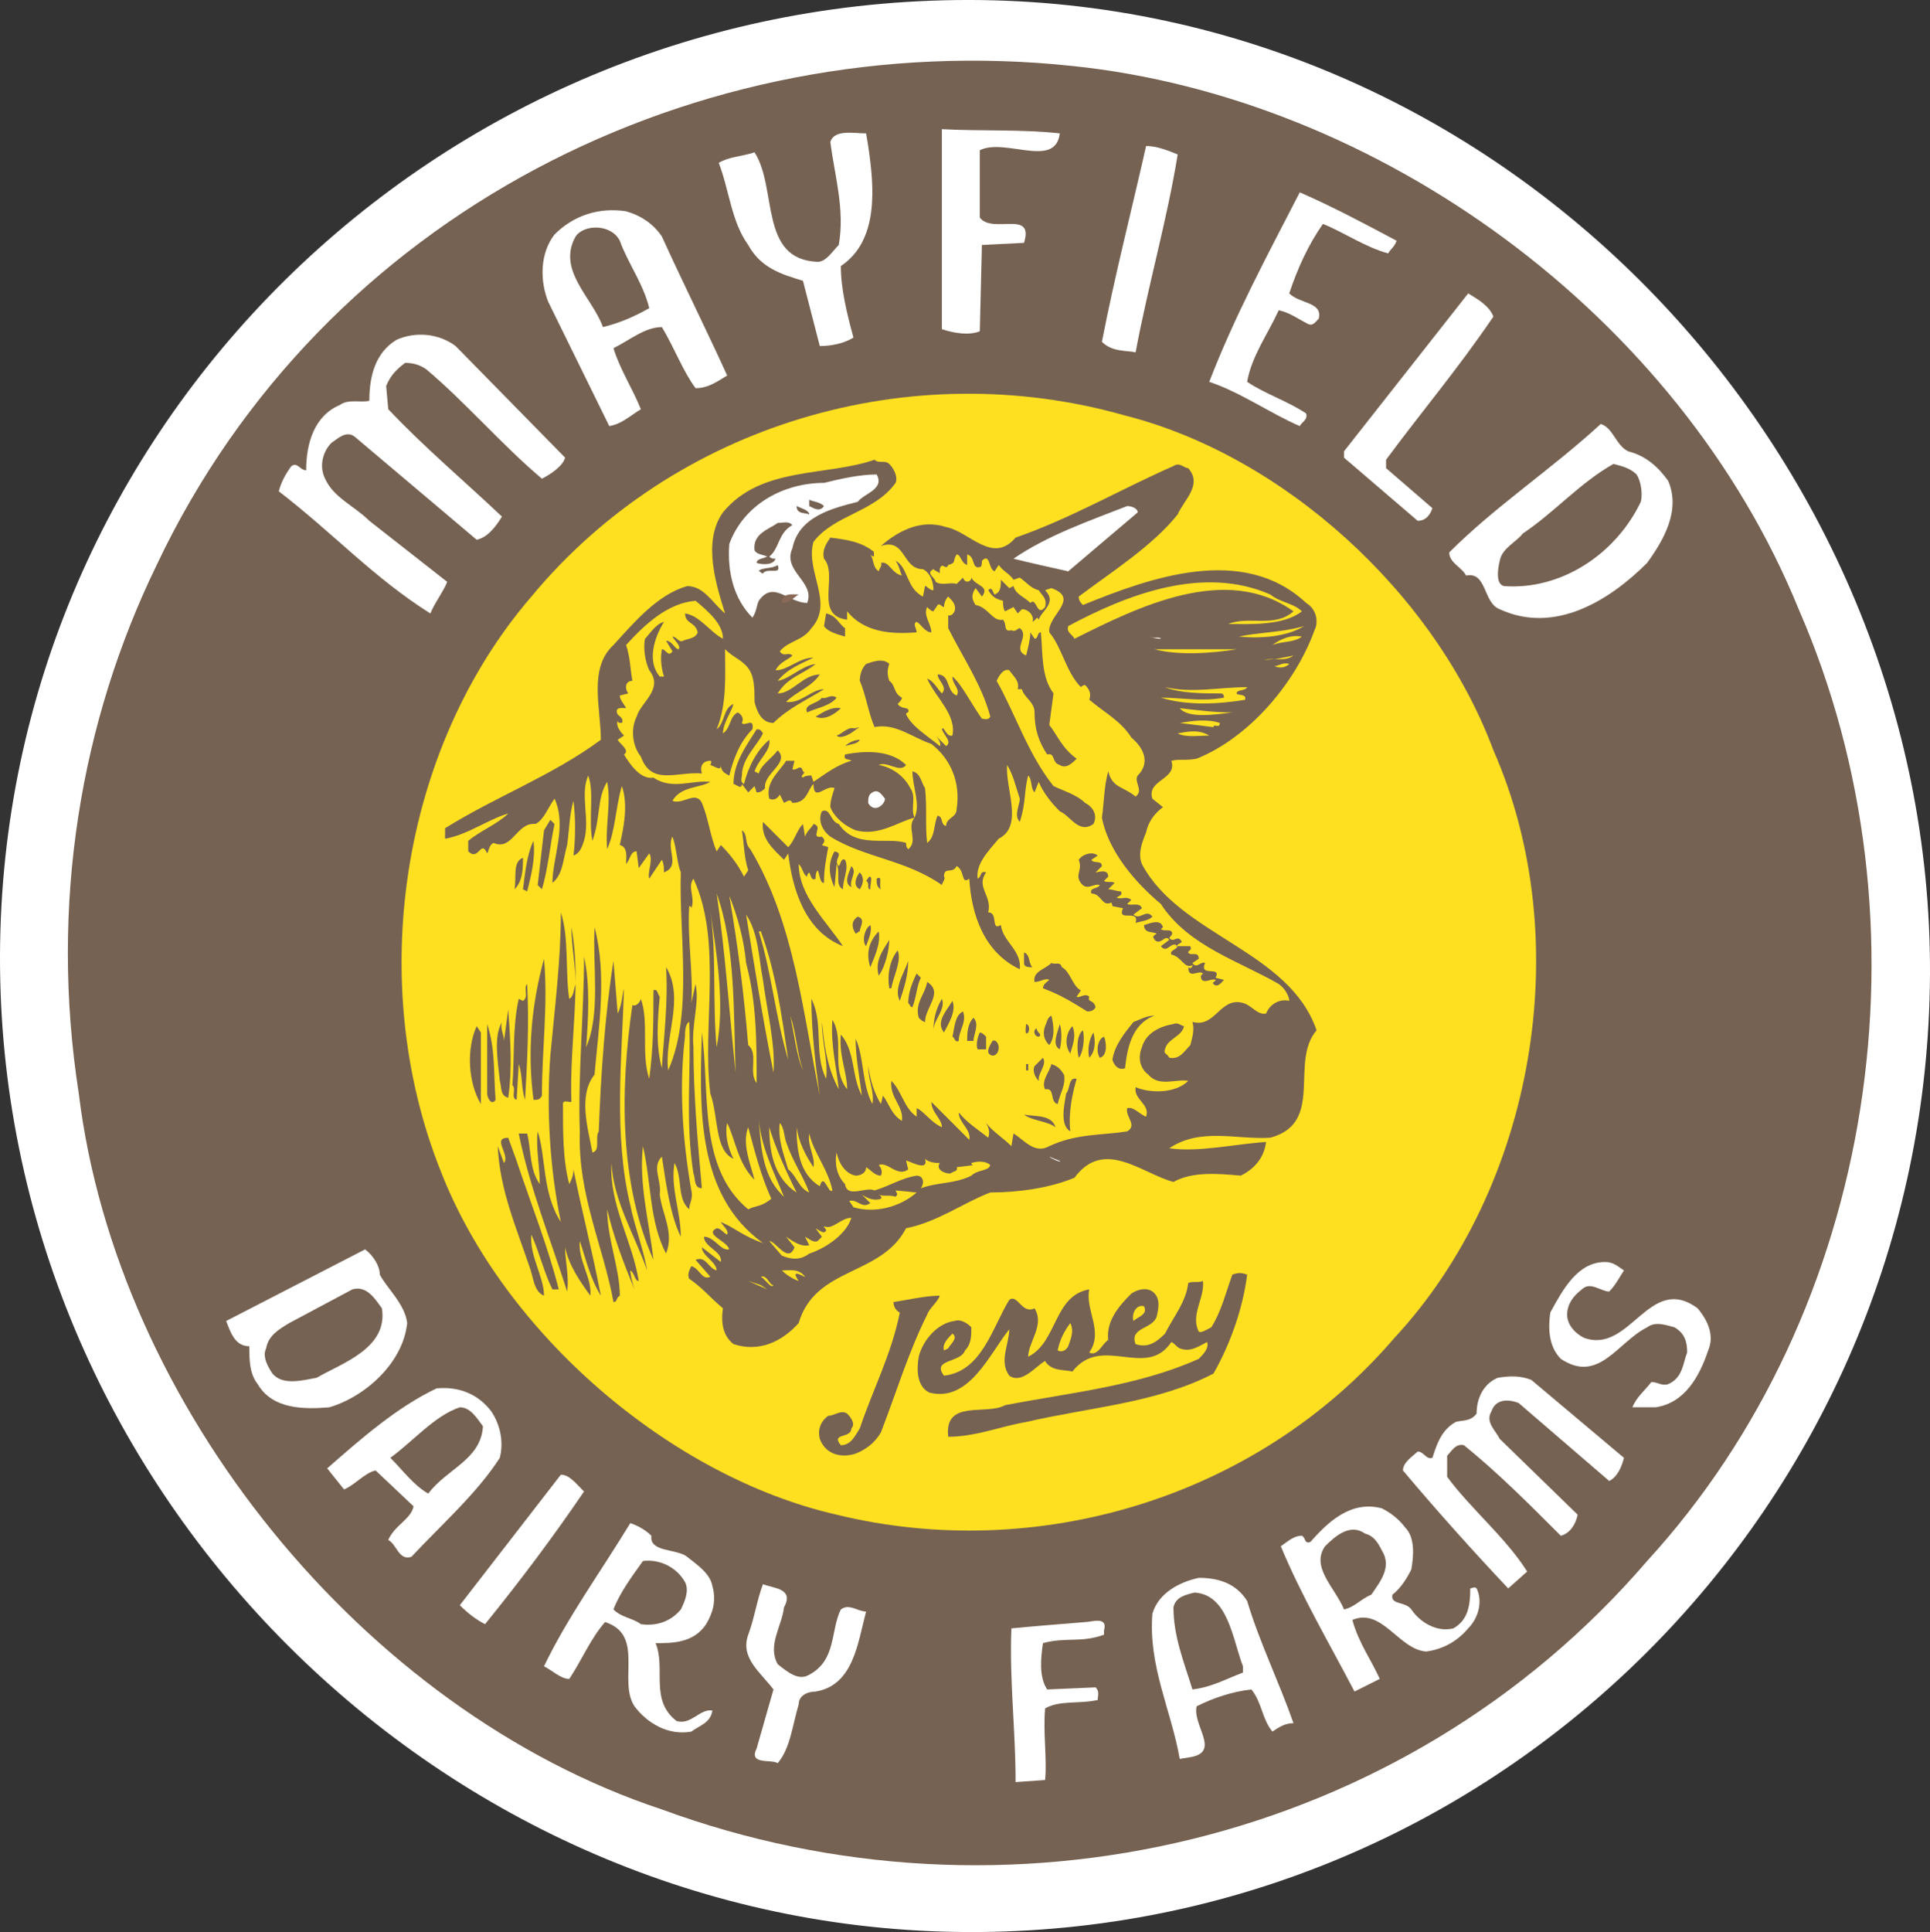 <?xml version="1.0" encoding="utf-8"?>
<!-- Generator: Adobe Illustrator 16.0.0, SVG Export Plug-In . SVG Version: 6.00 Build 0)  -->
<!DOCTYPE svg PUBLIC "-//W3C//DTD SVG 1.1//EN" "http://www.w3.org/Graphics/SVG/1.1/DTD/svg11.dtd">
<svg version="1.1" id="Layer_1" xmlns="http://www.w3.org/2000/svg" xmlns:xlink="http://www.w3.org/1999/xlink" x="0px" y="0px"
	 width="161.823px" height="161.958px" viewBox="15.472 14.813 161.823 161.958"
	 enable-background="new 15.472 14.813 161.823 161.958" xml:space="preserve">
<rect x="15.472" y="14.813" width="161.823" height="161.958" fill="#333333" stroke="none"/>
<g>
	<path fill="#FFFFFF" d="M177.283,97.524c-0.777,44.236-37.127,79.988-81.726,79.234c-43.896-0.74-80.233-37.637-80.085-81.876
		c0.145-44.087,36.451-80.07,81.207-80.07C142.228,14.813,178.052,53.69,177.283,97.524L177.283,97.524z"/>
	<path fill="#766252" d="M166.286,65.884c11.473,26.299,6.531,58.778-12.709,79.782c-20.477,23.828-53.835,31.42-82.606,20.828
		c-25.064-8.295-45.716-33.892-48.894-60.015c-2.471-15.885,0.177-31.24,6.531-44.303C42.552,32.7,73.972,16.991,105.392,20.344
		C130.983,22.992,156.226,41.172,166.286,65.884L166.286,65.884L166.286,65.884z"/>
	<path fill="#FFFFFF" d="M104.331,25.993c-0.354,3-4.589,0.354-6.707,1.412v5.647c1.059,1.412,4.589-0.706,3.706,2.118l-3.529,0.177
		l-0.177,7.237c-0.883,0.353-2.118,0.176-3.178-0.177V25.64C97.624,25.816,101.153,25.64,104.331,25.993L104.331,25.993
		L104.331,25.993z"/>
	<path fill="#FFFFFF" d="M88.268,27.052c0.53,3.53,0.883,7.942-2.294,10.061c0,1.942,0.529,4.06,1.059,6.001
		c-0.882,0.529-1.941,0.706-2.824,0.706l-1.412-5.472c-1.765-0.529-3.53-1.059-4.589-3c-1.413-1.942-1.588-4.589-2.471-6.884
		c0.883-0.529,1.941-0.529,3.001-0.882c1.941,3,0.354,9.001,5.295,9.178c0.706,0,1.236-0.882,1.766-1.412
		c0.53-3.001-0.354-5.825-0.706-8.649c0.353-1.059,1.941-0.706,3-0.706L88.268,27.052L88.268,27.052z"/>
	<path fill="#FFFFFF" d="M114.216,27.758c-0.883,5.472-2.472,10.943-3.529,16.591c-0.707-0.176-1.942,0-2.824-0.882
		c1.059-5.472,2.471-10.943,3.705-16.415C112.45,27.052,113.333,27.405,114.216,27.758L114.216,27.758L114.216,27.758z"/>
	<path fill="#FFFFFF" d="M132.571,34.995c-0.176,0.53-0.528,0.706-0.705,1.06c-1.941-0.53-3.706-1.765-5.473-2.472
		c-1.234,1.766-2.117,3.707-2.824,5.825c0.884,0.883,2.824,0.707,2.473,2.118c-0.354,0.353-0.529,0.707-1.061,0.353
		c-0.705-0.353-1.412-0.882-2.293-1.059c-0.883,1.942-2.295,3.883-2.647,6.002c1.588,1.059,3.354,1.588,4.94,2.646
		c0.178,0.529-0.354,0.707-0.528,1.06c-2.472-1.06-4.942-2.825-7.591-3.707c2.117-5.472,4.767-10.415,7.591-15.886
		C127.276,32.17,129.925,33.583,132.571,34.995L132.571,34.995L132.571,34.995z"/>
	<path fill="#FFFFFF" d="M70.971,34.642c1.765,3.883,3.707,7.767,5.472,11.65c-0.882,0.53-1.589,1.059-2.648,1.059
		c-1.059-1.412-1.764-3.353-2.824-5.118c-1.412,0-2.648,1.059-4.06,1.766c0.53,1.764,1.589,3.353,2.295,5.119
		c-0.883,0.529-1.588,1.235-2.648,1.412L61.44,40.115c-0.707-1.766-0.707-4.06,0.529-5.648c1.588-1.589,3.707-2.295,6-1.942
		C69.206,32.876,70.265,33.583,70.971,34.642L70.971,34.642L70.971,34.642z"/>
	<path fill="#766252" d="M67.44,34.995c0.706,1.941,1.942,3.53,2.471,5.648c-1.235,0.706-2.471,1.235-3.883,1.589
		c-0.883-2.472-3.884-4.766-2.295-7.59C64.44,33.583,66.735,33.583,67.44,34.995L67.44,34.995L67.44,34.995z"/>
	<path fill="#FFFFFF" d="M140.69,41.349c-3,4.413-6,7.943-9.002,12.003v0.706l3.885,3.354c-0.178,0.529-0.529,1.059-1.235,1.059
		l-6.178-5.295v-0.529l10.414-13.239C139.456,39.937,140.339,40.467,140.69,41.349L140.69,41.349L140.69,41.349z"/>
	<path fill="#FFFFFF" d="M53.673,43.82l9.179,9.354c-0.177,0.707-1.236,1.413-1.941,1.766c-3.354-2.824-6.355-6.354-9.709-9.179
		c-0.529-0.353-1.058-0.529-1.764-0.529c-0.707,0.529-1.236,1.059-1.589,1.941l0.177,1.942c3,3.176,6.354,6,9.531,9.001
		c-0.529,0.882-1.235,1.766-2.118,1.942L45.2,51.41c-0.707-0.53-1.412,0.176-1.941,0.53c-0.707,0.706-1.06,1.941-0.529,3
		c0.706,1.589,2.471,2.294,3.707,3.53l6.531,5.119c-0.353,0.883-1.06,1.765-1.412,2.648c-4.766-3-8.12-6.708-12.708-10.237
		c0.176-0.707,0.529-1.412,1.059-2.118c0.529-0.354,0.706,0.353,1.235,0.353c0-2.294,0.706-4.588,2.824-5.472
		c0.707-0.529,1.765-0.176,2.472-0.353c0-2.118,0.53-4.061,2.294-5.119C50.319,42.585,52.261,42.761,53.673,43.82L53.673,43.82
		L53.673,43.82z"/>
	<path fill="#FFE021" d="M140.69,77.71c7.062,16.062,3.354,36.714-8.295,49.247c-11.648,13.59-30.184,18.885-46.774,14.826
		c-13.944-3.179-27.889-15.181-33.184-28.771c-6.354-15.886-3.354-35.479,7.59-48.188c12.003-14.474,31.771-20.299,49.775-15.18
		C123.041,52.999,135.75,64.472,140.69,77.71L140.69,77.71L140.69,77.71z"/>
	<path fill="#FFFFFF" d="M151.987,52.646c1.412,0.353,2.472,1.235,3.354,2.471c1.06,2.471-0.354,4.942-1.766,6.884
		c-3.179,3.178-7.767,6.002-12.354,3.884c-1.412-0.53-1.06-3.178-2.824-2.825c-0.354-0.706-1.412-1.059-1.412-1.941
		c3.883-3.883,8.472-6.884,12.709-10.767C150.753,50.704,150.931,52.116,151.987,52.646L151.987,52.646L151.987,52.646z"/>
	<path fill="#766252" d="M90.034,53.705c0.529,0.529,0.706,1.235,0.529,1.588c-1.765,2.472-5.119,2.648-6.884,4.943
		c-0.706,2.471,1.765,5.118-0.176,7.236c-0.706,1.06-1.942,1.06-2.647,1.942c0.353,0.53,0.706,0,1.059,0.353
		c-0.353,0.353-1.059,0.529-1.412,1.235c1.059,0,1.942-1.059,3.177-1.059c-1.059,0.529-2.118,0.882-3,1.942
		c1.059-0.178,1.941-1.236,3.178-1.413c-1.06,0.883-2.295,1.059-3.178,2.471c1.235,0,2.118-1.588,3.53-1.588
		c-0.706,1.059-1.942,1.412-2.825,2.294c1.236,0.176,2.119-1.059,3.177-1.059c-1.412,0.882-3,1.589-4.236,2.824
		c-1.059,0-1.412-1.059-1.588-1.765c0-1.059,0-2.118-0.53-2.824s-1.235-0.882-1.941-1.588c0,2.118,0.176,4.589-0.706,6.708
		c0.706-0.53,0.529-1.765,1.412-2.119c-0.177,0.707-0.883,1.589-0.883,2.472c0.706-0.53,0.53-1.412,1.236-1.765
		c0.353,0.176,0.529,0.529,0.353,0.882c0.177,0.353,1.06-0.529,0.883,0.53c-1.059,1.059-1.588,2.471-1.941,3.883
		c-0.353-0.177-0.707-0.354-0.707-0.883c0,0.529-0.353,0.176-0.882,0c0,0,0.176-0.354,0-0.354c-0.706,0-0.883,0.53-0.706,1.059
		c-2.118-0.176-4.237,1.06-5.119-1.412c-0.706-0.882-0.883-2.294-0.353-3.354c0.353-1.236,2.294-2.295,1.059-3.884
		c-0.353-0.706-0.529-1.942-0.353-2.647c0.353-0.353,0.883-1.235,1.588-1.412c-0.882,1.412-1.412,3.354-0.353,4.589h0.353
		c-0.176-0.53-0.353-1.412-0.176-2.294c0.354,0,0.529,0.706,0.882,0.176l-0.529-0.882c0.529,0,0.706,0.706,1.059,0.706
		c0.177-0.354-0.353-0.706-0.53-1.059c0.354,0,0.53,0.53,0.883,0.353c0.353-0.177,1.059-0.177,1.236-0.706
		c-0.177-0.883-1.06-0.706-1.06-1.589c1.236,0.177,2.119,1.589,3.177,2.118c0-1.235-1.236-2.294-2.295-3.177
		c-2.294,0.176-4.236,1.941-5.825,3.706c0.354,1.06,0.354,2.118,0.53,3.001c-0.53,0-0.706,0.529-0.353,1.059l-0.706,0.176
		c0,0.353,0.354,0.706,0.529,1.06c-0.175,0-1.059-0.177-0.705,0.529c0.176,0.177,0.53,0.353,0.353,0.706
		c-0.177,0-0.353,0-0.353-0.176c-0.177,0.353,0.176,0.883,0.53,1.235l-0.53,0.353c0.176,0.353,1.059,0.883,0.53,1.236
		c0.529,0.883,1.412,2.118,2.471,1.941c1.588,1.06,3.177,0.177,4.766,0.354c-0.883,0.529-2.471,0.353-3.178,1.588
		c0.883,0.353,1.941-0.882,2.472,0.176c0.529,1.236,0.706,2.825,1.235,4.06l0.353-0.529c0.707,0.706,1.413,1.588,1.942,2.647
		l0.353-0.53c-0.353-1.059-0.353-2.294-0.53-3.354c0.53,0.353,0.177,1.059,0.707,1.588c3.706,6.178,4.413,13.769,5.825,20.651
		c-0.353-2.473-0.706-5.473-0.706-8.118c1.059,2.116,0.176,4.588,1.235,6.707c0.177-1.591-0.353-3.002-0.353-4.767
		c0.176,1.588,0.353,3.705,1.412,5.646c-0.177-1.764-0.706-3.883-0.53-5.824c1.06,1.766-0.176,4.061,1.235,5.824
		c0-1.41-0.706-2.822-0.529-4.588c1.235,1.412,0.882,3.531,1.765,5.119c-0.176-1.412-0.529-3.178-0.529-4.767
		c0.706,1.412,0.529,3.884,1.413,5.472c0.176-1.06-0.354-1.941-0.354-3.178c0.177,1.235,0.53,2.295,1.061,3.178l0.176-0.705
		c0.529,0.705,0.706,1.588,1.589,2.117c0.176-1.236-1.06-1.941-0.883-3.354c0.883,0.883,1.059,2.295,2.118,3.002v-0.707
		c0.53,0.176,1.236,1.233,2.118,1.588c0-0.705-0.882-1.233-0.882-2.116l3.177,3.178c0.177-0.883-0.883-1.414-0.883-2.295
		c0.706,0.881,1.589,1.412,2.472,2.117c0.176-0.529,0-0.884-0.178-1.236c0.529,0.707,1.412,1.236,2.117,1.943l0.179-1.062
		c0.882,0.53,1.765,1.766,3,1.062c2.295-1.062,4.235-0.884,6.53-1.236c0.884-0.529-0.176-1.234,0-1.941
		c0.529-0.178,1.06,0.529,1.588,0.707c0.354-1.061-1.059-1.414-0.881-2.473c1.234,0.529,3.354,0.529,4.412-0.529
		c-1.06-0.176-2.472,0.529-3.354-0.529c-0.706-0.529-0.883-1.412-0.529-2.295c0.354-1.236,1.59-1.764,2.647-1.941
		c0.354-0.176,0.706,0.179,0.883,0.179c-0.177,0.881-1.412,1.06-1.589,1.94c-0.176,0.353,0.177,0.353,0.354,0.705
		c0.883,0.176,1.235-0.528,1.766-1.059c0.177-0.707,0.354-1.236,0.177-1.941c1.94,0.529,2.294-2.119,4.235-1.59
		c0.707,0.178,1.235,1.059,1.941,0.883c0.354-0.883,1.235-1.233,1.941-1.059c0-0.354-0.354-1.059-0.883-1.412
		c-3.354-1.942-7.59-3.177-9.885-6.708c-2.117-1.765-4.412-4.413-4.941-7.237c0.177-1.236,0.177-2.647,0.529-3.883
		c0.353,1.412,1.234,1.236,2.295,2.118c0.705-0.529-0.178-1.235,0.177-1.765c1.059-1.059,0.528-2.295-0.53-3.178
		c-0.882-1.412-2.294-2.118-3.529-3.177c0.176-0.529,0-0.882-0.354-1.235c0,0-0.178,0-0.354,0.177
		c-1.236-1.235-1.589-3.354-2.647-4.589c-0.177-1.412,2.647-2.825,0.177-3.707l-0.529,0.177c1.06,1.059-0.354,1.765-0.529,2.471
		c-0.178-0.353-0.178,0-0.529,0.176c0.177-0.529-0.354-1.059-0.882-1.059l-0.354,0.353l-0.353-0.529l-0.706,0.353
		c-0.178-0.176-0.178-0.707-0.178-0.882c-0.705-0.177-0.883-0.353-1.234-0.883c0.354-0.353,0.354,0.177,0.529,0.353
		c0.529-0.176,0.529-0.706,0.529-1.236l0.705,0.706l0.354-0.176c0.176,0.706,0.882,0.883,1.411,1.412
		c0.529-0.529,0.529,1.236,1.236,0.354c0.176-0.707-0.178-0.882-0.531-1.412c-0.705-0.177-1.059-0.707-1.588-1.059l-0.528,0.176
		c-0.354-0.529-0.884-0.706-1.236-1.235l-0.353,0.529c-0.529-0.176-0.354-1.588-1.059-0.882c0,0.176,0,0.529-0.178,0.529
		c-0.706,0.177-0.354-0.882-1.06-1.059v0.882c-0.529-0.177-0.529-0.882-0.883-0.882c-0.353,0.529,0,0.706-0.706,0.882
		c-0.177,0.529-0.53-0.353-0.706,0.353v0.353c-0.176-0.177-0.354-0.177-0.529-0.353c-0.707,0.353,0.176,0.706,0.176,1.059
		c0.53,0.354,1.236,0,1.765,0.177l0.53-0.53c0.176,0.53,0.707,0.353,0.707,0c0.353,0.706,1.588,0.706,0.884,1.589l-0.531-0.707
		c-0.353,0.53-0.353,0.882,0,1.413c1.061,0.176,1.412,1.412,2.295,1.235c0.354,0.354,0,1.059,0.705,0.882
		c0.354,0.177,0.531-0.177,0.707-0.177c0.883,0.707-0.707,1.766,0.529,2.295c0.178-0.707,0.354-1.412,0.354-1.941l0.354,0.529
		c0.354,0,0.176-0.529,0.529-0.529c0.177,1.765,0,3.707,1.061,5.119l-0.354,2.648c0.706,0.882,1.06,1.941,2.295,2.824
		c-0.353,0.353-0.884,0.883-1.412,0.529c-0.706-0.176-0.354-1.059-1.06-0.883c-0.707-1.059-1.06-2.118-1.06-3.53
		c0-0.883-0.883-1.236-1.059-1.942h-0.354c0.178-0.706-0.353-1.059-0.705-1.589c-0.529-0.176-0.884,0.53-1.061,0.883
		c1.589,2.824,2.648,6.177,4.768,8.825c0.705,0.353,1.94,0.706,2.646,1.412c0.705,0.354,1.059,1.06,0.705,1.765
		c-1.234,0.882-1.941-0.706-2.823-1.059c-0.706-0.706-1.412-1.589-1.767-2.471l-0.353,0.882c-0.353-0.353-0.177-1.059-0.528-1.411
		c-0.354,1.235-0.178,2.294-0.707,3.883c-0.528-0.53,0-1.413,0-1.942c-0.354-1.059-0.528-1.941-1.06-2.824
		c-0.176,1.941,1.412,5.119-0.706,6.178c-0.882,1.059-1.941,2.118-1.765,3.354c0.354-0.176,0.177-0.706,0.706-0.53
		c-0.883,1.236,0.529,1.942,0.177,3.354c0.882,0,0.176,1.588,1.06,1.059c0.176,1.412,1.766,2.118,1.588,3.707
		c-3-1.412-4.06-4.589-4.235-7.59c-0.706,0.529-0.354-0.706-1.06-1.059c-0.353,0.707-1.059,0-1.059,0.883
		c0.176,0.176-0.177,0.529-0.177,0.706c-3-2.118-6.531-2.294-9.354-4.059c-0.706-0.53-1.06-1.412-0.706-2.119
		c0.706-0.353,0.706,0.883,1.412,1.059c1.412,2.118,4.06,1.06,5.648,1.589c0,0.177,0,0.353,0.176,0.529
		c0.883-0.706-0.176-1.765,0.529-2.647c-1.412,0.354-3,1.589-4.942,1.059c-0.882-0.353-1.765-1.059-2.118-1.941
		c0-0.53,0.176-1.06,0.353-1.589c-0.706-0.353-1.765,1.235-1.765-0.353c-0.529,0.53-0.529,1.588-1.765,1.588
		c-0.176-0.353-0.353-0.176-0.706,0l-0.353-0.706c-0.177,0.354-0.53,0.53-0.883,0.354c-0.353-1.412,0.883-2.295,1.412-3.178h0.706
		l-0.176,0.707c0.353,0.176,0.706-0.53,0.883,0.176c0.353,0.176-0.353,0.354,0,0.529c0.177-0.176,0.53-0.176,0.706-0.176
		l0.176,0.529c1.059-0.707,1.942-1.412,3.177-1.766c-0.176-0.176-0.706,0-0.529-0.529c1.764-0.353,3.882-0.353,5.118,0.883
		c-0.529,0.706-1.588-0.354-2.295,0c1.059,0.176,2.118,0.883,2.648,1.941c0.529,0.706,0,1.765,0.353,2.471
		c0.53-1.059-0.176-2.647-0.176-3.883c0.706,0.176,0.706,0.883,1.059,1.412c0.177,1.589,0,3.177,0.177,4.589
		c0.706-0.529,0.53-1.589,0.883-2.294c0.529,0.176,0.176,0.706,0.706,0.882c0-0.706,0.882-0.706,0.882-1.412
		c0.354-2.294-0.529-4.236-2.118-5.472c-1.589-0.529-3.001-1.765-4.766-1.412c-0.53-1.235-0.707-2.647-1.235-3.882
		c0-0.53,0.176-1.06,0.529-1.413c0.53-0.177,1.413-0.529,1.942,0c-0.176,0.529-0.176,0.883,0,1.413
		c0.529,0.353,0.353,1.059,1.06,1.412c0,0.176-0.177,0.353-0.354,0.529c0.354,0.53,1.059,0.177,0.882,0.707
		c-0.176,0-0.176,0.176-0.176,0.176c0.529,1.059,1.765,1.765,2.824,2.648c0.176-0.178-0.176-0.707-0.354-0.883l0.883,0.883
		c0.53-0.354-0.176-0.883-0.353-1.413c0.177-0.353,0.353,0.706,0.883,0.529c0.353-1.765-1.413-3.177-2.118-4.767
		c0.53,0.178,0.883,0.883,1.235,1.236c0.53-0.529-0.353-1.059-0.353-1.588c1.059,0,0.706,1.412,1.588,1.765
		c0.354-0.529-0.353-0.882-0.353-1.588c0.706,0.529,1.589,2.294,2.472,3.53c0.176,0,0.529,0.177,0.705-0.176
		c-0.705-2.648-2.294-4.942-3.53-7.414v-1.059c0.177,0,0.353,0,0.53-0.353c0.176-0.529-0.177-0.882-0.53-1.235
		c-0.177,0.176-0.353,0.529-0.353,0.882c-0.177,0-0.353-0.354-0.529-0.176l-0.353,0.529c-0.177,0-0.353-0.176-0.53-0.353
		c-0.353,0.706,0.353,1.412,0.353,2.118c-0.53,0-0.883-0.706-1.236-0.883c-0.353,0.177,0,0.529,0,0.883
		c-2.118,0.177-4.413,0-5.825-1.765v0.706c-2.824-0.353-0.706-3.707-1.942-5.119c-0.176-0.706,0.177-1.236,0.53-1.765
		c1.412,0.176,2.647,0.353,3.707,1.235c-0.176-0.176,0.176,0.706-0.353,0.177c0.353,0.529,0.177,1.059,0.706,1.412
		c0-0.176,0.354-0.529,0.178-0.706c0.705-0.176,0.881,0.883,1.765,1.059c-0.177-0.353-0.177-0.706-0.53-1.235
		c1.059,0.529,0.883,2.294,2.295,3.001l0.176-0.883c0.177,0,0.354,0.353,0.707,0.353c0-0.529-0.177-1.412-0.883-1.765
		c-1.765,0-1.412-2.647-3.529-1.941c1.411-1.236,3.353-2.295,5.471-1.589c1.942,0.354,3.882,3.178,5.825,0.883
		c4.589-1.589,8.826-4.06,13.238-6.001c0.528-0.354,0.883,0.177,1.235,0.177c1.234,1.412-0.354,2.647-0.883,3.883
		c-2.117,2.648-5.473,4.766-8.296,6.884c0,0.353,0.177,0.529,0.353,0.706c5.648-2.295,13.416-5.119,18.711-0.177
		c0.883,0.53,1.06,1.589,0.705,2.295c-1.588,4.413-5.471,9.002-9.885,10.768c-0.882,0.176-1.412,0-2.117,0.176
		c0.529,1.589-2.119,1.589-1.588,3.178l0.883,0.706c-0.707,0.529-1.236,1.236-1.414,2.118c-0.353,0.883-0.704,1.766-0.353,2.648
		c3.177,6.001,12.355,7.237,14.65,13.943c-2.295,2.648,0.706,7.767-3.884,9.002c-2.823,0.179-5.824-0.883-8.473,0.883
		c2.471,0.354,5.471-0.354,8.119-0.528c-0.177,1.412-1.059,2.295-2.117,2.824c-1.941-0.179-4.061-0.354-5.648,0.528
		c-2.647-0.707-5.824-3.707-8.297-0.354c-2.117,0.883-4.766,1.236-7.061,1.236c-2.294,0.883-4.412,2.471-7.06,3
		c-2.117,4.061-7.589,3.178-9.002,7.942c-1.412,1.589-3.353,2.472-5.472,1.767c-0.883-0.707-1.06-1.767-0.883-3
		c-1.059-0.883-1.765-1.767-2.824-2.474c-0.177-0.354,0-0.704,0.176-1.059c0.706,0.176,0.883,1.235,1.589,0.883l-1.236-1.412
		c0.883-0.354,1.059,0.705,1.766,0.884c0-0.707-1.235-1.236-1.235-1.941l1.588,1.234c0.177-0.884-1.412-1.234-1.412-2.117
		c0.882,0,1.412,1.233,2.118,1.059c-0.177-0.705-2.118-1.234-1.059-1.766c0.353,0,0.529,0.354,0.882,0.531
		c0.177-0.354-0.353-0.707-0.53-1.062c1.236,0.528,1.942,1.235,3.53,1.766c-5.648-4.061-5.295-11.475-5.118-17.651
		c0.706,5.119-0.353,11.297,3.883,14.828c0.706-0.354,1.059-0.177,1.941-0.883c-0.882-1.941-1.412-4.062-1.941-6.003
		c-0.53,1.412,0.177,3.003,0.53,4.412c-1.412-1.409-1.589-3.353-2.295-4.766c-0.176,0.883,0,1.942,0.53,3.002
		c-1.589-0.707-1.236-3.529-1.941-5.474c-0.706-5.646,1.059-12.708-1.412-18.002c-0.53,0.707,0.176,1.589-0.177,2.471
		c0,0,0-0.177-0.176-0.177c-0.177,2.648,0.353,5.648,0.176,8.119l0.353-1.588c0.354,1.588-0.353,3.354-0.176,5.295
		c0,3.883,0.353,7.943,0.706,11.826c-0.706,0-0.53-0.883-0.706-1.236c-0.707-4.412-0.177-8.647-0.353-12.707
		c-0.354,0.176-0.354,0.881-0.354,1.234c-0.529,4.412-0.176,8.826,0.53,12.887c0.177,0.705-0.176,1.06-0.176,1.588
		c-1.059-0.883-0.53-2.647-1.235-3.883c-0.354,2.117,0.529,4.059,0.529,6.178c-0.883-1.766-1.235-4.414-1.589-6.707
		c-0.883,0.881,0,1.939-0.177,3.177c0.177,1.588,1.236,3.178,0.53,4.942c-1.413-2.647-1.236-6.002-1.941-9.002
		c-0.354,3.176,0.529,6.354,0.882,9.531c-2.824-6.355-2.824-14.121-1.765-21.357c0.353,0.177,0.706-0.354,0.706-0.528
		c0.706,1.94,0,4.588,0.706,6.707c0.353-2.648,0.353-4.767,0.353-7.414c0.353-0.177,0.353,0.354,0.529,0.528
		c-0.176,1.941-0.353,4.062,0.177,6.002c0.176-2.823,0.529-5.473,0.354-8.473c1.588,2.648-0.177,5.824,0.176,8.648
		c2.119-4.766,0.883-11.472,1.06-16.592c-0.353-0.882-0.353-2.118-0.707-3c-0.529,1.059,0.707,2.471-0.706,3
		c0-0.353,0-0.706-0.176-1.059l-1.059,1.588c-0.176-0.53,0.353-1.588,0-2.118l-0.882,1.235l-0.177-1.412
		c-0.53,0-0.53,0.707-0.883,1.06c0-0.529,0.177-1.412-0.529-1.588c0.354-1.589,0.706-3.354,0.177-4.942
		c-0.53,1.765-0.53,3.707-1.236,5.295c-0.176-1.941,0.354-3.883,0-5.648c-0.882,1.412-0.529,3-1.235,4.942
		c-0.354-1.765,0.177-4.06-0.354-5.471c-0.706,1.588,0.177,3.707-0.352,5.471c-0.177,0.53-0.354,1.06-0.883,1.236
		c0.177-1.412,0.177-3.177,0-4.589c-0.353,1.236-0.353,2.471-0.529,3.707c-0.353,1.235-0.353,2.471-1.236,3.177
		c0-2.118,1.236-4.766,0.177-7.06c-0.529,0.706-0.882,1.765-1.589,2.118c-1.589-0.176-1.941,2.294-3.53,1.589
		c-0.353,0.177-0.353,0.529-0.53,0.883c-0.53-1.236-0.706,0.706-1.588-0.177V85.3c1.059-0.882,2.471-1.412,3.354-2.294
		c-1.765,0.53-3.354,1.765-5.295,2.118v-0.883c4.236-2.647,9.002-4.412,13.062-7.414c0-2.647-1.059-6.001,1.059-7.943
		c1.766-1.941,3.707-4.236,6.178-4.942c1.413,0,2.119,1.412,3.178,2.294c-0.706-2.294-1.941-6.001-0.177-8.472
		c3.177-3.883,8.649-3.001,12.709-4.413C89.151,53.705,89.681,53.352,90.034,53.705L90.034,53.705L90.034,53.705z"/>
	<path fill="#766252" d="M152.694,54.587c0.354,0.529,0.529,1.588,0.354,2.294c-2.117,4.413-6.707,7.414-11.474,7.061
		c-0.706-0.176-0.529-1.412-0.353-2.118c0.176-1.059,1.411-1.588,1.94-2.295c2.647-1.765,4.767-4.236,7.59-5.824
		C151.459,53.881,152.165,54.058,152.694,54.587L152.694,54.587L152.694,54.587z"/>
	<path fill="#FFFFFF" d="M88.975,54.587c0.706,1.236-1.06,1.588-1.588,2.294c-2.118,0.53-4.942,1.235-5.472,3.883
		c-0.882,1.941,1.942,2.824,1.236,4.589c-1.589,0-2.824-1.941-4.059-0.176c-0.177,0.353-0.177,0.882-0.53,1.412
		c-1.588-1.589-2.118-3.883-1.941-6.178c1.235-3.354,4.589-5.119,7.942-5.119C85.974,54.94,87.563,54.587,88.975,54.587
		L88.975,54.587L88.975,54.587z"/>
	<path fill="#766252" d="M84.562,57.235c-0.353,0.53-0.882,0.177-1.235,0v-0.53C83.679,56.882,84.209,56.882,84.562,57.235
		L84.562,57.235L84.562,57.235z"/>
	<path fill="#766252" d="M83.327,57.941c-0.353-0.176-1.06,0-1.06-0.706C82.62,57.412,83.327,57.588,83.327,57.941L83.327,57.941
		L83.327,57.941z"/>
	<path fill="#FFFFFF" d="M110.862,57.765l-5.825,4.942c-1.589-0.353-3.177-0.706-4.589-1.059c2.822-1.942,6.354-3.178,9.531-4.413
		C110.332,57.235,110.862,57.412,110.862,57.765L110.862,57.765L110.862,57.765z"/>
	<path fill="#766252" d="M81.914,58.824c-1.235,0.706-1.059,1.941-1.941,2.647c0.176,0.177,0.353,0.177,0.529,0.177
		c-0.176,0.529-1.059,0.529-1.588,0.353c0-0.353,0.529-0.353,0.883-0.529c-0.354-0.176-0.883-0.176-1.059-0.529
		c-0.177-1.413,1.235-1.766,1.941-2.295C81.208,58.647,81.561,58.47,81.914,58.824L81.914,58.824L81.914,58.824z"/>
	<path fill="#766252" d="M79.443,62.883c-0.176,0-0.176-0.177-0.352-0.177c0.176-0.353,1.058-0.176,1.588-0.529
		C81.032,63.06,79.796,62.354,79.443,62.883L79.443,62.883L79.443,62.883z"/>
	<path fill="#896958" d="M82.444,64.648c-0.354,0.177-0.706,0.706-1.412,0.706C81.032,64.472,81.914,64.648,82.444,64.648
		L82.444,64.648L82.444,64.648z"/>
	<path fill="#FFE021" d="M124.629,66.061c-1.588,1.235-4.412,1.059-6.177,1.059c1.765-0.706,3.883,0.353,5.472-1.059
		c-5.647-4.06-13.062-0.353-18.356,2.294c-0.176-0.353-0.707-0.529-0.529-1.059c4.941-2.647,11.296-5.119,16.945-2.647
		C122.864,65.354,123.924,65.354,124.629,66.061L124.629,66.061L124.629,66.061z"/>
	<path fill="#766252" d="M86.328,67.472v0.707c-0.53-0.176-1.413-0.353-1.766-0.883l0.177-1.059
		C85.621,66.414,85.798,67.12,86.328,67.472L86.328,67.472L86.328,67.472z"/>
	<path fill="#FFE021" d="M124.806,67.296c-1.41,0.883-3.529,1.059-5.472,0.883C120.923,67.826,123.041,67.826,124.806,67.296
		L124.806,67.296L124.806,67.296z"/>
	<path fill="#FFFFFF" d="M110.332,68.002l1.412,0.177L110.332,68.002z"/>
	<path fill="#FFE021" d="M124.629,68.179c-0.705,0.53-1.588,0.353-2.47,0.706C122.864,68.355,123.747,68.002,124.629,68.179
		L124.629,68.179L124.629,68.179z"/>
	<path fill="#FFFFFF" d="M112.804,68.355c0-0.176-0.705,0-0.883-0.176C112.274,68.355,112.627,68.355,112.804,68.355L112.804,68.355
		L112.804,68.355z"/>
	<path fill="#FFE021" d="M119.158,69.238c-2.118,0.353-4.942,0.529-6.884,0H119.158L119.158,69.238z"/>
	<path fill="#FFE021" d="M123.924,69.767c-0.706,0.529-1.589,0.177-2.472,0.353C122.335,70.12,123.041,69.944,123.924,69.767
		L123.924,69.767L123.924,69.767z"/>
	<path fill="#FFE021" d="M123.569,70.473c-0.353,0.353-0.881,0.353-1.234,0.176C122.688,70.649,123.041,70.296,123.569,70.473
		L123.569,70.473L123.569,70.473z"/>
	<path fill="#FFE021" d="M120.041,72.415c-0.177,0.353-0.883,0.176-0.883,0.529c0,0.176,0.883,0,0.706,0.529
		c-2.119,0.353-4.766,0.53-7.061-0.176c1.764,0,3.354,0.353,5.295,0c0-0.353-0.178-0.353-0.354-0.353c-1.234,0-3.354,0-4.589-0.529
		C115.451,72.944,117.745,72.415,120.041,72.415L120.041,72.415L120.041,72.415z"/>
	<path fill="#FFFFFF" d="M111.215,72.944l0.706,0.353L111.215,72.944z"/>
	<path fill="#766252" d="M85.621,73.297c-0.529,0.706-1.765,0.883-2.471,1.236c-0.353-0.707,0.882-0.707,1.236-1.236
		C84.738,73.474,85.092,72.944,85.621,73.297L85.621,73.297L85.621,73.297z"/>
	<path fill="#766252" d="M85.974,74.18c-0.53,0.529-1.413,1.059-2.118,0.706C84.209,74.709,85.092,74.003,85.974,74.18L85.974,74.18
		L85.974,74.18z"/>
	<path fill="#FFE021" d="M118.806,74.533c-1.412,0.176-3.707,0.529-4.414-0.353C115.979,74.356,117.216,74.533,118.806,74.533
		L118.806,74.533L118.806,74.533z"/>
	<path fill="#896958" d="M87.563,75.768c-0.354,0.177-1.06,0.883-1.589,0.707C86.15,75.945,86.856,75.945,87.563,75.768
		L87.563,75.768L87.563,75.768z"/>
	<path fill="#FFE021" d="M117.745,75.416c0,0.53-0.529,0-0.529,0.353l-2.824-0.353C115.451,75.239,116.687,75.062,117.745,75.416
		L117.745,75.416L117.745,75.416z"/>
	<path fill="#766252" d="M87.209,75.945c-0.353,0.353-1.235,0.882-1.588,0.529C86.15,76.298,86.68,75.592,87.209,75.945
		L87.209,75.945L87.209,75.945z"/>
	<path fill="#766252" d="M79.443,76.298c-0.529,1.06-1.765,2.118-1.765,3.53c0,0.176-0.176,0.529,0.177,0.706
		c0.353-1.412,1.059-2.824,2.118-3.707c0.176,0.883-0.882,1.589-1.235,2.648l0.354,0.176c0.176-0.706,1.058-1.235,1.588-1.941
		c1.059,1.06-1.236,1.941-1.059,3.177c-0.177,0.177-0.354,0.353-0.707,0.353l-0.176-0.529l-0.53,0.529l-0.53-0.706
		c0,0.53-0.529,0-0.706,0c0-1.765,1.059-3.176,1.941-4.589C79.091,75.945,79.267,75.945,79.443,76.298L79.443,76.298L79.443,76.298z
		"/>
	<path fill="#FFE021" d="M116.862,76.475c-0.883,0-1.94,0.176-2.646-0.176C115.099,76.122,115.979,75.945,116.862,76.475
		L116.862,76.475L116.862,76.475z"/>
	<path fill="#766252" d="M87.563,76.827c-0.177,0.353-0.707,0.353-1.235,0.531C86.68,77.004,87.209,76.827,87.563,76.827
		L87.563,76.827L87.563,76.827z"/>
	<path fill="#FFFFFF" d="M89.681,81.77c0,0.176-0.176,0.529-0.53,0.706c-0.353,0.176-0.706,0-0.883-0.354
		c0-0.353,0-0.706,0.354-0.883C89.151,80.887,89.504,81.593,89.681,81.77L89.681,81.77L89.681,81.77z"/>
	<path fill="#766252" d="M61.969,83.888c-0.353,1.589-0.529,3.707-1.059,5.472l-0.354-0.353l0.53-4.589l0.529-0.882L61.969,83.888
		L61.969,83.888z"/>
	<path fill="#766252" d="M81.561,85.83c0.529-0.53,0.706-1.412,1.236-1.942l0.177,1.06c0.176-0.53,0.529-0.707,0.706-1.06
		c0.882,0.177-0.353,1.236,0.707,1.06c0.176,0.176,0.353,0.353,0,0.706l0.529,0.176c-0.177,1.059-0.354,1.765-0.354,3
		c-0.353,0-0.353-0.706-0.529-1.059c-0.176,0.176-0.176,0.53-0.176,0.706c-0.354,0.177-0.354-0.176-0.53-0.53
		c-0.177,0.177-0.177,0.177-0.177,0.354c-0.353-0.176-0.353-0.707-0.706-1.059c0,2.647,2.294,4.766,3.707,6.884
		c-3.177-1.236-4.236-4.766-4.589-7.766l-0.353,0.529c-0.882-0.883-1.941-1.765-1.765-3.177L81.561,85.83L81.561,85.83z"/>
	<path fill="#766252" d="M60.204,85.3c0.176,1.413-0.177,2.825-0.53,4.237L59.32,89.36C59.498,87.947,59.674,86.359,60.204,85.3
		L60.204,85.3L60.204,85.3z"/>
	<path fill="#766252" d="M85.798,87.418c0.176-0.176,0.176-0.706,0.53-0.529c0.353,0.706-0.177,1.588-0.177,2.471
		c-0.706-0.353-0.176-1.412-0.529-2.118l-0.177,1.942c-0.529-1.059-0.529-2.118,0-3.001C86.328,86.359,85.268,86.889,85.798,87.418
		L85.798,87.418L85.798,87.418z"/>
	<path fill="#766252" d="M107.508,86.536l-0.528,0.353c0.176,0.353,0.883,0,0.883,0.529l-0.529,0.529
		c0.176,0,1.059-0.354,1.059,0.354l-0.353,0.353c0.177,0.176,0.705,0,0.882,0.176l-0.529,0.529c0.354,0,0.707,0.177,1.061,0.177
		c0.176,0.353-0.178,0.353-0.354,0.529c0.528,0.176,0.705-0.177,1.234,0.176l-0.354,0.353c0.354,0.176,1.06-0.176,1.235,0.354
		l-0.706,0.53c0.529,0.529,1.059-0.53,1.59,0.176c-0.354,0.354-0.884,0.354-1.412,0.53c0.353-1.235-1.59,0-1.061-1.235l-0.883-0.177
		c0-0.176-0.176-0.353,0-0.353c-0.883,0.529-0.883-0.706-1.766-0.706c-0.177-0.529,0.529-0.354,0.707-0.707
		c-0.531-0.176-1.06,0.53-1.59-0.176c-0.529-0.706,0.178-1.059-0.176-1.941C106.272,86.359,107.153,86.182,107.508,86.536
		L107.508,86.536L107.508,86.536z"/>
	<path fill="#766252" d="M59.321,86.712c0,0.882,0,1.941-0.706,2.647C58.791,88.301,58.438,87.065,59.321,86.712L59.321,86.712
		L59.321,86.712z"/>
	<path fill="#766252" d="M86.856,89.184c-0.706-0.354-0.176-1.236,0-1.766C87.386,87.947,86.68,88.477,86.856,89.184L86.856,89.184
		L86.856,89.184z"/>
	<path fill="#766252" d="M87.563,87.947c0.352,0.354,0.352,0.883,0,1.412C86.856,89.006,87.386,88.125,87.563,87.947L87.563,87.947
		L87.563,87.947z"/>
	<path fill="#766252" d="M88.445,89.359c-0.354,0,0-0.529-0.354-0.706c0.176-0.177,0.176-0.353,0.354-0.353
		C88.622,88.477,88.445,88.83,88.445,89.359L88.445,89.359L88.445,89.359z"/>
	<path fill="#766252" d="M89.329,89.359c-0.354-0.176-0.354-0.529-0.354-0.882C89.504,88.125,89.151,89.006,89.329,89.359
		L89.329,89.359L89.329,89.359z"/>
	<path fill="#FFE021" d="M77.148,104.717c-0.529-5.118-0.882-10.238-1.588-15.004C77.148,94.125,76.972,99.599,77.148,104.717
		L77.148,104.717L77.148,104.717z"/>
	<path fill="#FFE021" d="M78.031,95.538c0.883,3.354,0.883,6.531,0.883,10.062c-0.706-0.884,0.177-2.474-0.706-3.179
		c-0.353-4.235-0.882-8.473-1.588-12.533C77.325,91.654,77.854,93.596,78.031,95.538L78.031,95.538L78.031,95.538z"/>
	<path fill="#FFE021" d="M75.56,102.599c-0.353-3.707,0-7.767-0.529-11.474C75.56,94.832,76.266,98.892,75.56,102.599L75.56,102.599
		L75.56,102.599z"/>
	<path fill="#766252" d="M63.205,98.539c0.353-0.179,0.353-0.707,0.529-1.236c0-1.588-0.353-3.177-0.353-4.766
		c0.882,4.59-0.176,9.708,0,14.651c-0.353,0-0.706-0.179-0.706,0.176c0,2.471,0,4.766,0.53,6.707
		c0.176-0.354,0.353-0.705,0.353-1.234c0.706,3.529,1.589,6.883,2.294,10.59c-0.882-1.412-1.235-3-1.765-4.588
		c-0.177,1.588,1.059,3.176,0.882,4.588c-0.882-1.234-1.765-2.471-2.118-4.059c0,1.059,0.353,2.471,0.176,3.707
		c-1.412-4.414-3.177-8.826-4.06-13.24h0.707c0.353,1.412,0.176,3.002,1.059,4.236c0-1.412-0.353-3.176-0.177-4.412
		c0.707,2.119,0.354,5.119,1.942,7.59c-0.883-4.236-1.236-9.178-0.883-13.943c0.353-3.883,0.883-7.944,0.883-12.003
		C63.205,93.419,62.852,96.42,63.205,98.539L63.205,98.539L63.205,98.539z"/>
	<path fill="#FFE021" d="M79.443,96.949c0.354,2.647,1.059,5.473,0.883,7.768c-0.883-4.414-1.588-8.826-2.295-13.239
		C79.091,93.067,79.091,95.184,79.443,96.949L79.443,96.949L79.443,96.949z"/>
	<path fill="#766252" d="M87.563,92.89c-0.177,0-0.177,0.177-0.354,0.177c-0.353-0.53-0.353-1.06,0.177-1.413
		C88.092,91.831,87.563,92.537,87.563,92.89L87.563,92.89L87.563,92.89z"/>
	<path fill="#766252" d="M112.979,92.537l-0.176,0.177c0.353,0.176,0.705,0,0.883,0.176c0.176,0.177,0,0.353-0.178,0.53
		c0.354,0.529,0.706-0.353,1.059,0.353l-0.528,0.353h1.235c0.177,0.353-0.176,0.353-0.176,0.53c0.176,0.353,0.881-0.177,0.881,0.529
		l-0.528,0.354c0.353,0.53,0.706-0.177,1.06,0c-0.529,1.236,1.411,0.177,0.883,1.236l0.705,0.176
		c-0.177,0.178-0.529,0.707-0.883,0.354c-0.176-0.177,0.178-0.177,0.178-0.354c-0.354-0.176-1.235,0.528-1.235-0.352l0.176-0.178
		c-0.353-0.353-1.233,0.529-1.233-0.529c0.176,0.177,0.353,0,0.353-0.176c-0.706,0.353-0.884-0.707-1.765-0.883
		c-0.178-0.353,0.353-0.353,0.528-0.706c-0.528-0.53-0.883,0.706-1.411,0l0.705-0.53c-0.354-0.529-0.705,0.53-1.234,0
		c0-0.176-0.354-0.176,0.176-0.529c-0.354-0.177-1.059,0-1.059-0.707C111.921,92.184,112.804,91.831,112.979,92.537L112.979,92.537
		L112.979,92.537z"/>
	<path fill="#766252" d="M88.445,92.36c0.177,0.529-0.177,1.235-0.354,1.765C87.739,93.772,87.915,92.713,88.445,92.36L88.445,92.36
		L88.445,92.36z"/>
	<path fill="#766252" d="M65.323,104.894c-1.413,1.766-0.53,4.59-0.177,6.53c0.706-0.178,0.177-1.235,0.529-1.766
		c0.176-4.767,0.529-9.886,1.235-14.297l0.354,4.414c0.353-0.705,0.353-1.412,0.53-2.117c-0.177,5.824-0.883,12.355,0.529,18.18
		c0.354,1.766,1.06,3.531,1.413,5.473c-1.059-3-2.825-5.826-3-9.002c-0.177,3.529,1.765,6.531,2.294,9.885
		c-0.353,0-0.353-0.707-0.707-0.883c0,0.353,0.177,1.06,0.354,1.588c-0.882-2.116-1.766-4.412-2.295-6.707
		c0,2.472,1.06,4.941,1.06,7.236c-0.353,0.178-0.176,0.529-0.53,0.529c-0.882-4.766-3-9.002-2.824-14.297
		c-0.177-4.588,0.354-10.061,0.354-14.65c0.529,2.295,0.352,5.295,0.176,7.59c1.235-2.824,0.53-6.883,0.707-10.061
		C66.381,96.598,65.675,100.834,65.323,104.894L65.323,104.894L65.323,104.894z"/>
	<path fill="#FFE021" d="M79.267,92.89c1.235,3.354,1.765,7.06,2.294,10.767c-1.059-3.529-1.412-7.412-2.47-10.767H79.267
		L79.267,92.89z"/>
	<path fill="#766252" d="M88.445,95.891c-0.354-1.059-0.177-2.118,0.706-3.001C89.329,93.949,88.798,95.008,88.445,95.891
		L88.445,95.891L88.445,95.891z"/>
	<path fill="#766252" d="M90.034,93.596c0,0.883-0.353,2.295-0.883,3.002C88.798,95.361,89.504,94.479,90.034,93.596L90.034,93.596
		L90.034,93.596z"/>
	<path fill="#766252" d="M90.21,97.656h-0.176c-0.176-1.059,0-2.295,0.706-3.178C91.093,95.361,90.387,96.598,90.21,97.656
		L90.21,97.656L90.21,97.656z"/>
	<path fill="#766252" d="M102.036,95.891c-0.354,0-0.706,0-0.706-0.353v-0.882C101.86,94.832,101.685,95.538,102.036,95.891
		L102.036,95.891L102.036,95.891z"/>
	<path fill="#766252" d="M104.508,95.891c0.705,0.354,0.884,1.588,1.589,1.941l-0.354,0.528c0.177,0.179,0.706-0.352,1.059,0
		c-0.176,0.529,0.354,0.179,0.53,0.884c-0.179,0.354-0.53,0.354-0.706,0.354c-1.413-0.884-2.295-1.412-3.707-1.941
		c0-0.354,0.354-0.529,0.529-0.707c-0.354-0.176-0.706,0.178-1.235,0.178c-0.177-0.883,0.884-1.06,1.412-1.589
		C103.978,95.714,104.331,95.361,104.508,95.891L104.508,95.891L104.508,95.891z"/>
	<path fill="#766252" d="M60.91,106.658c-0.177,0.352-0.354,0.352-0.706,0.352c-0.53-4.059-0.177-7.94,0.882-11.826
		C61.439,99.067,60.91,102.774,60.91,106.658L60.91,106.658L60.91,106.658z"/>
	<path fill="#766252" d="M91.622,95.361c0,1.237-0.353,2.295-0.706,3.354C90.387,97.656,91.269,96.42,91.622,95.361L91.622,95.361
		L91.622,95.361z"/>
	<path fill="#766252" d="M92.681,96.773c-0.353,0.705-0.353,1.587-0.706,2.471c-0.176,0-0.176-0.177-0.353-0.354
		c0-0.881,0.353-1.764,0.706-2.471L92.681,96.773L92.681,96.773z"/>
	<path fill="#766252" d="M93.034,100.479c-0.176,0-0.353-0.178-0.529-0.354c-0.354-1.236,0.529-1.941,0.706-3
		C94.623,98.01,93.034,99.244,93.034,100.479L93.034,100.479L93.034,100.479z"/>
	<path fill="#766252" d="M59.498,107.01c-0.354-1.059-0.177-1.938-0.53-3l-0.177,3c-0.528-0.176,0-0.883-0.353-1.233
		c0.176-2.295,0-4.941,0.529-7.236l0.353,0.176c0.53-0.354,0-1.059,0.354-1.412C59.851,100.656,59.674,103.834,59.498,107.01
		L59.498,107.01L59.498,107.01z"/>
	<path fill="#766252" d="M93.741,101.187c0-0.884,0.176-1.765,0.706-2.646C94.799,99.422,93.741,100.303,93.741,101.187
		L93.741,101.187L93.741,101.187z"/>
	<path fill="#766252" d="M94.623,101.36c-0.707-0.881,0.176-1.764,0.706-2.646C95.682,99.599,94.976,100.656,94.623,101.36
		L94.623,101.36L94.623,101.36z"/>
	<path fill="#766252" d="M58.085,106.834c-0.706-0.176-0.53-0.883-0.706-1.412c-0.176-1.766-0.529-3.707,0.176-4.94
		c-0.176,0.528,0.177,1.059,0.177,1.588l0.353-2.646C58.263,101.894,58.438,104.362,58.085,106.834L58.085,106.834L58.085,106.834z"
		/>
	<path fill="#766252" d="M96.211,99.599c0.353,0.883-0.353,1.588-0.353,2.471c-0.353,0.176-0.353-0.354-0.529-0.354
		C95.506,101.01,95.506,99.949,96.211,99.599L96.211,99.599L96.211,99.599z"/>
	<path fill="#FFE021" d="M82.797,104.539c-0.53-1.233-0.707-2.824-1.059-4.59C82.267,101.539,82.267,102.951,82.797,104.539
		L82.797,104.539L82.797,104.539z"/>
	<path fill="#766252" d="M103.625,99.949c0.177,0.707,0.353,1.766-0.177,2.473c-0.529-0.528-0.529-1.062-0.354-1.588
		C103.271,100.479,103.271,100.127,103.625,99.949L103.625,99.949L103.625,99.949z"/>
	<path fill="#766252" d="M112.274,99.949c-1.942,0.707-2.295,2.825-2.473,4.413c-0.529,0.177-0.883-0.178-1.06-0.706
		c0.177-1.234,1.06-2.296,1.766-3.177C111.038,100.303,111.567,99.949,112.274,99.949L112.274,99.949L112.274,99.949z"/>
	<path fill="#766252" d="M97.094,102.067h-0.529c0-0.528,0-1.411,0.529-1.94C97.624,100.656,97.094,101.539,97.094,102.067
		L97.094,102.067L97.094,102.067z"/>
	<path fill="#766252" d="M57.026,107.01c-0.353,0.529-0.706-0.176-0.706-0.528v-5.824C57.026,102.774,56.85,104.894,57.026,107.01
		L57.026,107.01L57.026,107.01z"/>
	<path fill="#766252" d="M101.685,101.36c-0.354,0.354-0.178-0.526-0.178-0.704C101.685,100.656,101.86,101.01,101.685,101.36
		L101.685,101.36L101.685,101.36z"/>
	<path fill="#766252" d="M104.331,102.774c-0.706-0.354-0.178-1.414,0-2.118C104.508,101.187,104.508,102.067,104.331,102.774
		L104.331,102.774L104.331,102.774z"/>
	<path fill="#766252" d="M55.791,107.362c-1.059-1.764-1.235-4.588-0.353-6.528l0.353,0.526V107.362L55.791,107.362z"/>
	<path fill="#766252" d="M105.392,100.834c0.353,0.881,0,1.588-0.179,2.293C104.685,102.422,104.86,101.36,105.392,100.834
		L105.392,100.834L105.392,100.834z"/>
	<path fill="#766252" d="M102.565,101.715c-0.354,0-0.529-0.528-0.178-0.705C102.39,101.36,102.919,101.539,102.565,101.715
		L102.565,101.715L102.565,101.715z"/>
	<path fill="#766252" d="M106.272,101.187c0.177,0.707,0,1.94-0.354,2.295C105.743,102.774,105.743,101.539,106.272,101.187
		L106.272,101.187L106.272,101.187z"/>
	<path fill="#766252" d="M98.153,101.715v1.062h-0.707c-0.176-0.354,0-1.062,0.178-1.414
		C97.801,101.36,97.978,101.539,98.153,101.715L98.153,101.715L98.153,101.715z"/>
	<path fill="#766252" d="M107.153,101.36c0.179,0.707,0.179,1.591-0.353,2.119C106.626,102.774,106.802,101.894,107.153,101.36
		L107.153,101.36L107.153,101.36z"/>
	<path fill="#766252" d="M108.038,101.715c0.177,0.354,0.354,1.591-0.354,1.767C107.332,102.951,107.508,101.894,108.038,101.715
		L108.038,101.715L108.038,101.715z"/>
	<path fill="#766252" d="M99.212,102.599c0,0.354-0.177,0.707-0.529,0.707c-0.705-0.179-0.177-0.884,0-1.236
		C99.035,101.894,99.212,102.422,99.212,102.599L99.212,102.599L99.212,102.599z"/>
	<path fill="#766252" d="M102.565,105.246v0.176c-0.354-0.353-0.529-0.883-0.354-1.235l0.706-0.705
		C103.271,104.01,102.565,104.717,102.565,105.246L102.565,105.246L102.565,105.246z"/>
	<path fill="#766252" d="M104.685,104.894c0.176,0.883-0.354,1.588-0.529,2.471c-0.706-0.176-0.178-1.412-1.059-1.236
		c-0.354-0.705,0.353-1.41,0.528-2.117C104.153,104.187,104.331,104.362,104.685,104.894L104.685,104.894L104.685,104.894z"/>
	<polygon fill="#766252" points="101.507,104.01 101.685,104.01 101.685,104.539 101.507,104.539 	"/>
	<path fill="#766252" d="M105.743,105.246c-0.354,1.233-0.706,2.823-0.53,4.412c-0.882-0.529-0.528-2.119-0.353-3.179
		C105.213,106.127,105.037,105.069,105.743,105.246L105.743,105.246L105.743,105.246z"/>
	<path fill="#766252" d="M103.978,109.306c-0.705-0.529-1.94-0.529-2.646-1.06C102.39,108.424,103.625,108.246,103.978,109.306
		L103.978,109.306L103.978,109.306z"/>
	<path fill="#FFE021" d="M81.208,115.131c-1.765-1.59-1.941-4.062-2.117-6.53C79.267,110.896,80.326,113.013,81.208,115.131
		L81.208,115.131L81.208,115.131z"/>
	<path fill="#FFE021" d="M81.384,110.541c0.53,1.588,1.413,2.824,1.942,4.235c-0.883-0.354-1.06-1.411-1.766-1.94
		c-0.353-1.235-0.882-2.471-0.706-3.885C81.208,109.306,81.208,110.013,81.384,110.541L81.384,110.541L81.384,110.541z"/>
	<path fill="#FFE021" d="M82.267,114.776c-1.941-1.235-2.294-3.53-2.294-5.473C80.502,111.069,81.384,113.013,82.267,114.776
		L82.267,114.776z"/>
	<path fill="#FFE021" d="M83.679,112.658c0.177-0.882-0.529-1.765-0.353-2.824c0.353,1.59,1.588,3.002,1.941,4.769
		c-0.353,0.352-0.707-1.59-1.059-0.354c-1.765-1.062-1.942-3.179-1.942-4.942C82.444,110.541,82.974,111.601,83.679,112.658
		L83.679,112.658L83.679,112.658z"/>
	<path fill="#766252" d="M58.791,112.129c1.236,3.707,2.648,7.238,3.53,10.769h-0.529c-0.706-1.412-1.059-3-1.765-4.588
		c-0.177,1.764,1.059,3.528,1.059,5.116c-0.882-0.352-0.882-1.588-1.236-2.471c-1.06-3.179-2.471-6.354-2.647-10.062l0.529,1.412
		c0.53-0.707-1.059-2.119,0.353-2.119L58.791,112.129L58.791,112.129z"/>
	<path fill="#FFFFFF" d="M108.567,110.896l0.353,0.174L108.567,110.896z"/>
	<path fill="#FFFFFF" d="M104.153,111.424l1.238,0.529L104.153,111.424z"/>
	<path fill="#FFE021" d="M87.209,113.365c0.354,0,0.882-0.179,0.882-0.707c0.354,0.178,0.707,0.707,1.237,0.707
		c0.176-0.354,0-0.707-0.178-0.884c0.707-0.354,1.589,1.06,2.471,0.354l-0.176-0.707c0-0.176,1.942,1.06,1.588-0.176
		c0.354,0.354,1.06,0.354,1.236,0.354c-0.354,0.528,0.353,0.881,0.883,0.881c0.176-0.177,0.706-0.177,0.529-0.529l1.412-0.176
		c0,0-0.176,0-0.176-0.176c0.529-0.179,1.234-0.179,1.588,0.176c-0.176,0.528-1.059,0.354-1.588,0.883
		c-1.412,0.705-2.824,0.529-4.237,1.059c0.353-0.529,0.177-1.059-0.353-1.059c-1.235,0.176-2.294,0.883-3.53,1.236
		c-0.707-0.354-2.295,0.705-2.471-0.531c-0.707-0.705-0.883-1.764-0.707-2.646C85.798,112.308,86.328,113.188,87.209,113.365
		L87.209,113.365z"/>
	<path fill="#FFFFFF" d="M104.331,112.129c0.177,0.179-0.706-0.176-0.883-0.353L104.331,112.129L104.331,112.129z"/>
	<path fill="#FFE021" d="M92.328,114.776c-1.412,1.236-3.53,1.765-5.295,1.236l-0.353-0.531c0.706-0.176,1.059,0.707,1.765,0.179
		l-0.707-0.707c0.529,0.354,1.06,0.528,1.59,0.354c0.176-0.177-0.178-0.354-0.178-0.354c0.354,0.178,0.883,0,1.412,0.178
		c0.177-0.178,0.177-0.178,0-0.528L92.328,114.776L92.328,114.776z"/>
	<path fill="#766252" d="M58.791,114.953v0.528V114.953z"/>
	<path fill="#FFFFFF" d="M59.144,116.188l0.354,1.06L59.144,116.188z"/>
	<path fill="#FFE021" d="M86.856,116.896c-0.353,1.235-1.941,2.473-3.53,3.002c-0.707,0.528-1.413,0.528-2.295,0.176l-1.059-1.234
		c0.529,0,1.588,1.941,2.118,0.529l-0.706-0.883c0.53,0.354,1.236,0.883,1.942,0.705l-0.353-0.705
		c0.353,0.176,0.706,0.529,1.059,0.354l0.354-0.354l-0.529-0.707c0.353,0.178,0.705,0.531,0.882,0.178
		c0-0.178-0.177-0.178-0.177-0.354C85.268,117.955,85.974,116.896,86.856,116.896L86.856,116.896L86.856,116.896z"/>
	<path fill="#FFFFFF" d="M63.91,118.131l0.177,0.353L63.91,118.131z"/>
	<path fill="#FFFFFF" d="M47.319,121.66c0.529,1.062,2.118,2.473,2.294,4.062c-0.353,3.354-3.53,6.178-6.531,7.061
		c-2.118,0.176-4.766,0.176-6.002-1.941c-0.705-0.883-0.705-2.119-0.705-3.178c-1.236,0-1.589-1.234-1.942-2.117l11.649-6.002
		C46.789,120.072,47.319,120.955,47.319,121.66L47.319,121.66L47.319,121.66z"/>
	<path fill="#FFFFFF" d="M151.636,121.31c-0.354,0.528-0.705,1.233-1.236,1.766c-0.705,0-1.588-0.883-2.293-0.178
		c-0.707,0.528-1.235,1.235-1.235,2.117c0,0.883,0.706,1.59,1.411,1.942c3.884,1.412,5.473-5.474,9.531-2.472
		c0.883,1.06,1.412,2.293,0.883,3.529c-0.705,2.117-1.941,4.412-4.412,4.767h-1.941c0.354-0.884,1.059-1.412,1.588-2.117
		c0.529,0,0.883,0.353,1.413,0.176c1.235-0.53,1.235-1.766,1.589-2.647c0-0.883-0.178-1.588-1.06-2.117
		c-0.706-0.178-1.589-0.529-2.295,0c-2.472,1.234-4.06,4.766-7.236,2.646c-1.06-1.06-1.06-2.646-0.884-3.884
		c1.061-1.94,2.296-4.235,4.59-4.235C150.753,120.603,151.104,120.955,151.636,121.31L151.636,121.31L151.636,121.31z"/>
	<path fill="#FFE021" d="M82.974,121.838c0.176,0.177-1.413-0.883-0.53,0.354c-0.53-0.178-1.06-0.531-1.412-0.883
		C81.738,121.31,82.444,121.131,82.974,121.838L82.974,121.838L82.974,121.838z"/>
	<path fill="#766252" d="M120.041,121.66c-0.354,2.825-1.413,5.825-2.825,8.297c-4.766,2.471-10.414,2.824-15.709,4.06
		c-2.117,0.354-4.236,1.235-6.531,1.235c-0.353-3.178,3.177-1.765,4.766-2.647c5.471-1.06,11.12-1.588,16.237-3.883
		c0.354-0.353,0.883-0.882,0.707-1.412c-0.707,0.354-1.412,0.883-2.295,0.53c-0.354-0.178-0.354-0.354-0.705-0.53
		c-2.119,3.178-5.826-0.705-8.297,2.473c-0.707-0.178-1.766,0-2.295-0.883c-0.883,0.529-1.941,1.94-3,1.233
		c-0.884-1.233,0-2.646,0-3.883c-1.59,1.94-3.354,6.178-6.708,5.295c-1.06-0.528-1.06-1.94-0.883-3c0.353-1.412,1.589-2.823,3.001-3
		c0.529-0.178,1.059,0.177,1.412,0.529c0,0.704,0,1.411-0.53,1.94c-0.353,1.06-2.824,0.705-1.765,2.117
		c3.178-0.352,4.061-4.059,5.473-6.354c0.705-0.529,1.059,1.234,2.117,0.707c0.883,1.41-0.529,2.822-0.529,4.059
		c2.471-1.236,2.118-5.119,5.118-5.648c-0.353,1.767,1.236,3.531,0,5.295c0.706,0.354,1.06-0.705,1.589-1.059
		c-0.176-1.588,0.883-2.824,1.941-3.883c0.529-0.354,1.234-0.529,1.766-0.176c0.707,0.529,0.529,1.412,0.354,2.117
		c-0.354,1.059-2.295,0.883-1.766,2.295c1.06,0.354,1.766-0.178,2.472-0.883c0.706-1.412,1.766-2.648,1.942-4.236
		c0.353-0.176,0.881,0,1.233-0.176c0.178,1.412-1.06,2.822-0.353,4.235c0.177,0.177,0.705-0.178,1.06-0.354
		c0.882-1.412,1.235-3,1.765-4.414C119.334,121.483,119.511,121.483,120.041,121.66L120.041,121.66L120.041,121.66z"/>
	<path fill="#FFE021" d="M80.326,122.543c-0.177,0.354-0.706-0.528-1.059-0.705C79.796,121.66,79.973,122.543,80.326,122.543
		L80.326,122.543L80.326,122.543z"/>
	<polygon fill="#FFE021" points="79.796,122.896 78.208,122.19 79.267,122.543 	"/>
	<path fill="#766252" d="M47.495,124.485c0.529,3.354-3.354,4.589-5.473,5.822c-1.058,0.178-2.823,0.707-3.706-0.352
		c-0.353-0.529-0.883-1.412-0.529-2.117c0.176-1.061,1.059-1.59,1.941-2.119l5.294-2.824
		C46.259,122.543,46.966,123.778,47.495,124.485L47.495,124.485L47.495,124.485z"/>
	<path fill="#766252" d="M94.27,123.426c-0.176,0.529-0.882,1.062-1.059,1.589c-1.589,3.178-2.648,6.709-3.882,9.885
		c-0.53,0.883-1.237,1.412-2.119,1.766c-1.059,0.354-2.471,0.176-3-1.234c-0.177-0.707,0-1.414,0.706-1.94
		c0.529,0,1.059-0.531,1.588-0.179c0.353,0.354,0.706,0.883,0.353,1.236c0,0.883-1.765,0.352-0.882,1.412
		c0.882,0,1.235-0.883,1.589-1.412c1.059-3.178,2.647-6.178,3.354-9.709c-0.354-0.176-0.53-0.529-0.53-0.883
		C91.622,123.778,93.034,123.426,94.27,123.426L94.27,123.426L94.27,123.426z"/>
	<path fill="#FFE021" d="M111.392,124.31c0.354,0.705-0.529,0.883-0.883,1.235C110.332,125.015,110.687,124.133,111.392,124.31
		L111.392,124.31z"/>
	<path fill="#FFE021" d="M105.037,127.662c-0.177,0.354-0.529,0.528-0.884,0.354c0.178-0.884,0.529-1.589,1.06-2.295
		C105.565,126.428,105.213,127.133,105.037,127.662L105.037,127.662L105.037,127.662z"/>
	<path fill="#FFE021" d="M94.976,127.84l-0.353,0.177c-0.177-0.529,0.353-1.06,0.706-1.412
		C95.858,126.957,95.153,127.485,94.976,127.84L94.976,127.84L94.976,127.84z"/>
	<path fill="#FFFFFF" d="M151.636,137.019c-0.177,0.705-0.529,1.588-1.236,1.94l-7.588-6.531c-0.883-0.354-1.942-0.354-2.295,0.707
		c-0.529,0.882,0.353,1.589,0.705,2.296l6.531,6.354c-0.177,0.883-0.707,1.588-1.412,1.766c-2.824-2.824-5.296-5.297-8.119-7.59
		c-0.705-0.178-1.06,0.529-1.412,0.881v1.766c1.94,2.648,4.941,5.119,6.707,7.943l-1.588,1.412
		c-3.002-3.178-6.003-6.531-8.826-9.885c0-0.705,0.883-1.236,1.235-1.588c0.529,0,0.706,0.707,1.235,0.529
		c0.353-1.06,0.705-2.295,1.941-3.002c0.529-0.177,1.234,0,1.764-0.705c0-1.236,0.531-2.472,1.767-3.002
		c1.06-0.177,1.94-0.177,2.824,0.178L151.636,137.019L151.636,137.019z"/>
	<path fill="#FFFFFF" d="M56.673,133.135c0.706,1.06,1.059,2.472,0.706,3.884c-1.941,3-4.766,5.473-7.413,8.297
		c-1.06,0.352-1.236-1.062-1.942-1.412c0.53-1.236,1.942-1.767,2.119-2.826l-3.177-3c-0.883,0.176-1.766,1.236-2.648,1.588
		l-1.412-1.764c2.823-2.471,5.824-5.119,9.178-6.707C54.026,131.017,55.614,131.724,56.673,133.135L56.673,133.135L56.673,133.135z"
		/>
	<path fill="#766252" d="M55.967,134.369c-0.176,2.825-3,3.53-4.588,5.647c-1.235-0.705-2.119-1.94-3.178-3
		c1.942-1.412,3.707-3.529,5.825-4.235C54.908,132.781,55.438,133.664,55.967,134.369L55.967,134.369L55.967,134.369z"/>
	<path fill="#FFFFFF" d="M64.44,139.842c-2.648,3.884-5.296,7.412-8.297,11.119c-0.706-0.353-1.412-0.883-2.118-1.588l8.473-10.942
		C63.205,138.431,63.734,139.135,64.44,139.842L64.44,139.842L64.44,139.842z"/>
	<path fill="#FFFFFF" d="M133.278,142.842c0.883,0.884,0.705,2.474,0.529,3.531c-0.354,0.705-0.883,1.588-1.589,2.117
		c-0.177,0.883,1.06,0.528,1.589,1.235c0.705,1.06,2.117,1.941,3.529,1.588c1.236-0.705,1.412-1.94,1.412-3.354
		c0.177,0,0.354-0.176,0.529,0c0.529,1.059,0.177,2.471-0.705,3.354c-0.883,1.06-2.118,1.767-3.53,1.941
		c-2.294-0.176-3.707-3.707-6.179-2.646c0.529,1.941,1.589,3.354,2.295,4.941l-2.118,1.059c-2.118-4.059-4.413-7.94-6.179-12.178
		c0.531-0.354,1.061-0.883,1.766-0.883c0.354,0.176,0.178,0.705,0.707,0.529c1.412-1.588,3.354-3.531,6.001-2.824
		C132.043,141.606,132.75,142.137,133.278,142.842L133.278,142.842L133.278,142.842z"/>
	<path fill="#FFFFFF" d="M70.088,143.549c-0.176,1.412,2.119,1.06,3,1.767c0.883,0.705,1.942,1.41,2.119,2.471
		c0.353,1.234,0,2.293-0.53,3.176c-1.059,1.59-2.824,1.59-4.236,1.59c0.883,2.117-0.53,4.766,1.765,6.531
		c1.235,0.352,1.941-1.061,3-0.883c-0.176,1.059-1.059,1.234-1.765,1.766c-1.942,0.352-3.707-0.707-4.766-2.119
		c-1.412-2.119,0.882-6.002-2.472-7.061c-1.235,1.412-1.941,3.178-3,4.766c-0.706,0-1.413-0.705-2.118-1.059
		c1.941-4.061,4.765-7.943,7.236-12.002C68.853,142.666,69.559,143.019,70.088,143.549L70.088,143.549L70.088,143.549z"/>
	<path fill="#766252" d="M131.337,144.783c0.883,1.411-0.177,2.647-0.883,3.707c-0.883,0.354-1.412,1.059-2.294,1.235
		c-0.706-1.766-2.824-3.531-1.589-5.295c0.883-0.883,2.117-1.94,3.354-1.061C130.631,143.549,130.983,144.078,131.337,144.783
		L131.337,144.783L131.337,144.783z"/>
	<path fill="#766252" d="M72.912,147.433c0.354,0.705,0,1.588-0.353,2.295c-0.883,1.059-2.118,1.412-3.354,1.233
		c-0.706-0.528-1.588-0.528-2.295-1.233c0.53-1.412,1.589-2.824,2.472-4.062C70.794,145.49,72.207,146.194,72.912,147.433
		L72.912,147.433L72.912,147.433z"/>
	<path fill="#FFFFFF" d="M120.041,149.021c1.06,3.53,2.647,6.707,3.883,10.237c-0.706,0-1.235,0.354-1.765,0.707
		c-0.885-1.062-0.885-2.473-1.766-3.53c-1.59,0.176-3.179,0.705-4.59,1.412c-0.354,1.588,1.94,3.704-0.354,4.235l-1.061,0.176
		c-0.705-4.059-2.646-7.766-2.293-12.18c0.528-1.765,2.293-2.646,3.883-3C117.745,147.078,119.158,147.606,120.041,149.021
		L120.041,149.021L120.041,149.021z"/>
	<path fill="#FFFFFF" d="M81.208,149.549c-0.176,1.591-1.412,3.179-0.529,4.767c0.882,0.707,1.765,1.412,2.648,0.883
		c2.294-1.234,1.765-3.707,2.647-5.471c0.706-0.529,1.412,0.176,2.118,0.176c-0.706,2.647-1.059,6.178-4.235,6.707
		c-0.707,0-1.413,0.354-1.413,1.061c-0.53,1.764-0.706,3.705-1.765,4.941c-0.53-0.354-2.471,0.176-1.765-1.236l1.412-4.941
		c-1.059-1.412-2.824-2.647-2.118-4.59c0.53-1.412,0.706-2.824,1.235-4.236C80.326,147.961,82.09,147.961,81.208,149.549
		L81.208,149.549L81.208,149.549z"/>
	<path fill="#766252" d="M119.688,154.492v0.528c-1.412,0.529-2.647,1.236-4.236,1.412c-0.706-2.295-1.59-4.412-1.59-6.885
		c0.178-0.881,1.061-1.059,1.767-1.234C118.452,148.49,118.806,152.197,119.688,154.492L119.688,154.492L119.688,154.492z"/>
	<path fill="#FFFFFF" d="M108.038,151.49v0.354c-1.941,0.707-3.178,0.179-5.119,0.707c-0.177,1.234-0.354,2.824,0.354,3.884
		l4.061-0.177c0.354,0.353,0.176,0.705,0.176,1.06c-1.588,0.354-3.177,0-4.412,0.705c-0.177,2.119,0.176,4.235,0,6.002l-2.472,0.176
		c0-4.412-0.528-8.473-0.354-12.885c1.767-0.176,4.062-0.354,6.18-0.529C106.979,150.785,108.392,150.256,108.038,151.49
		L108.038,151.49L108.038,151.49z"/>
</g>
</svg>
